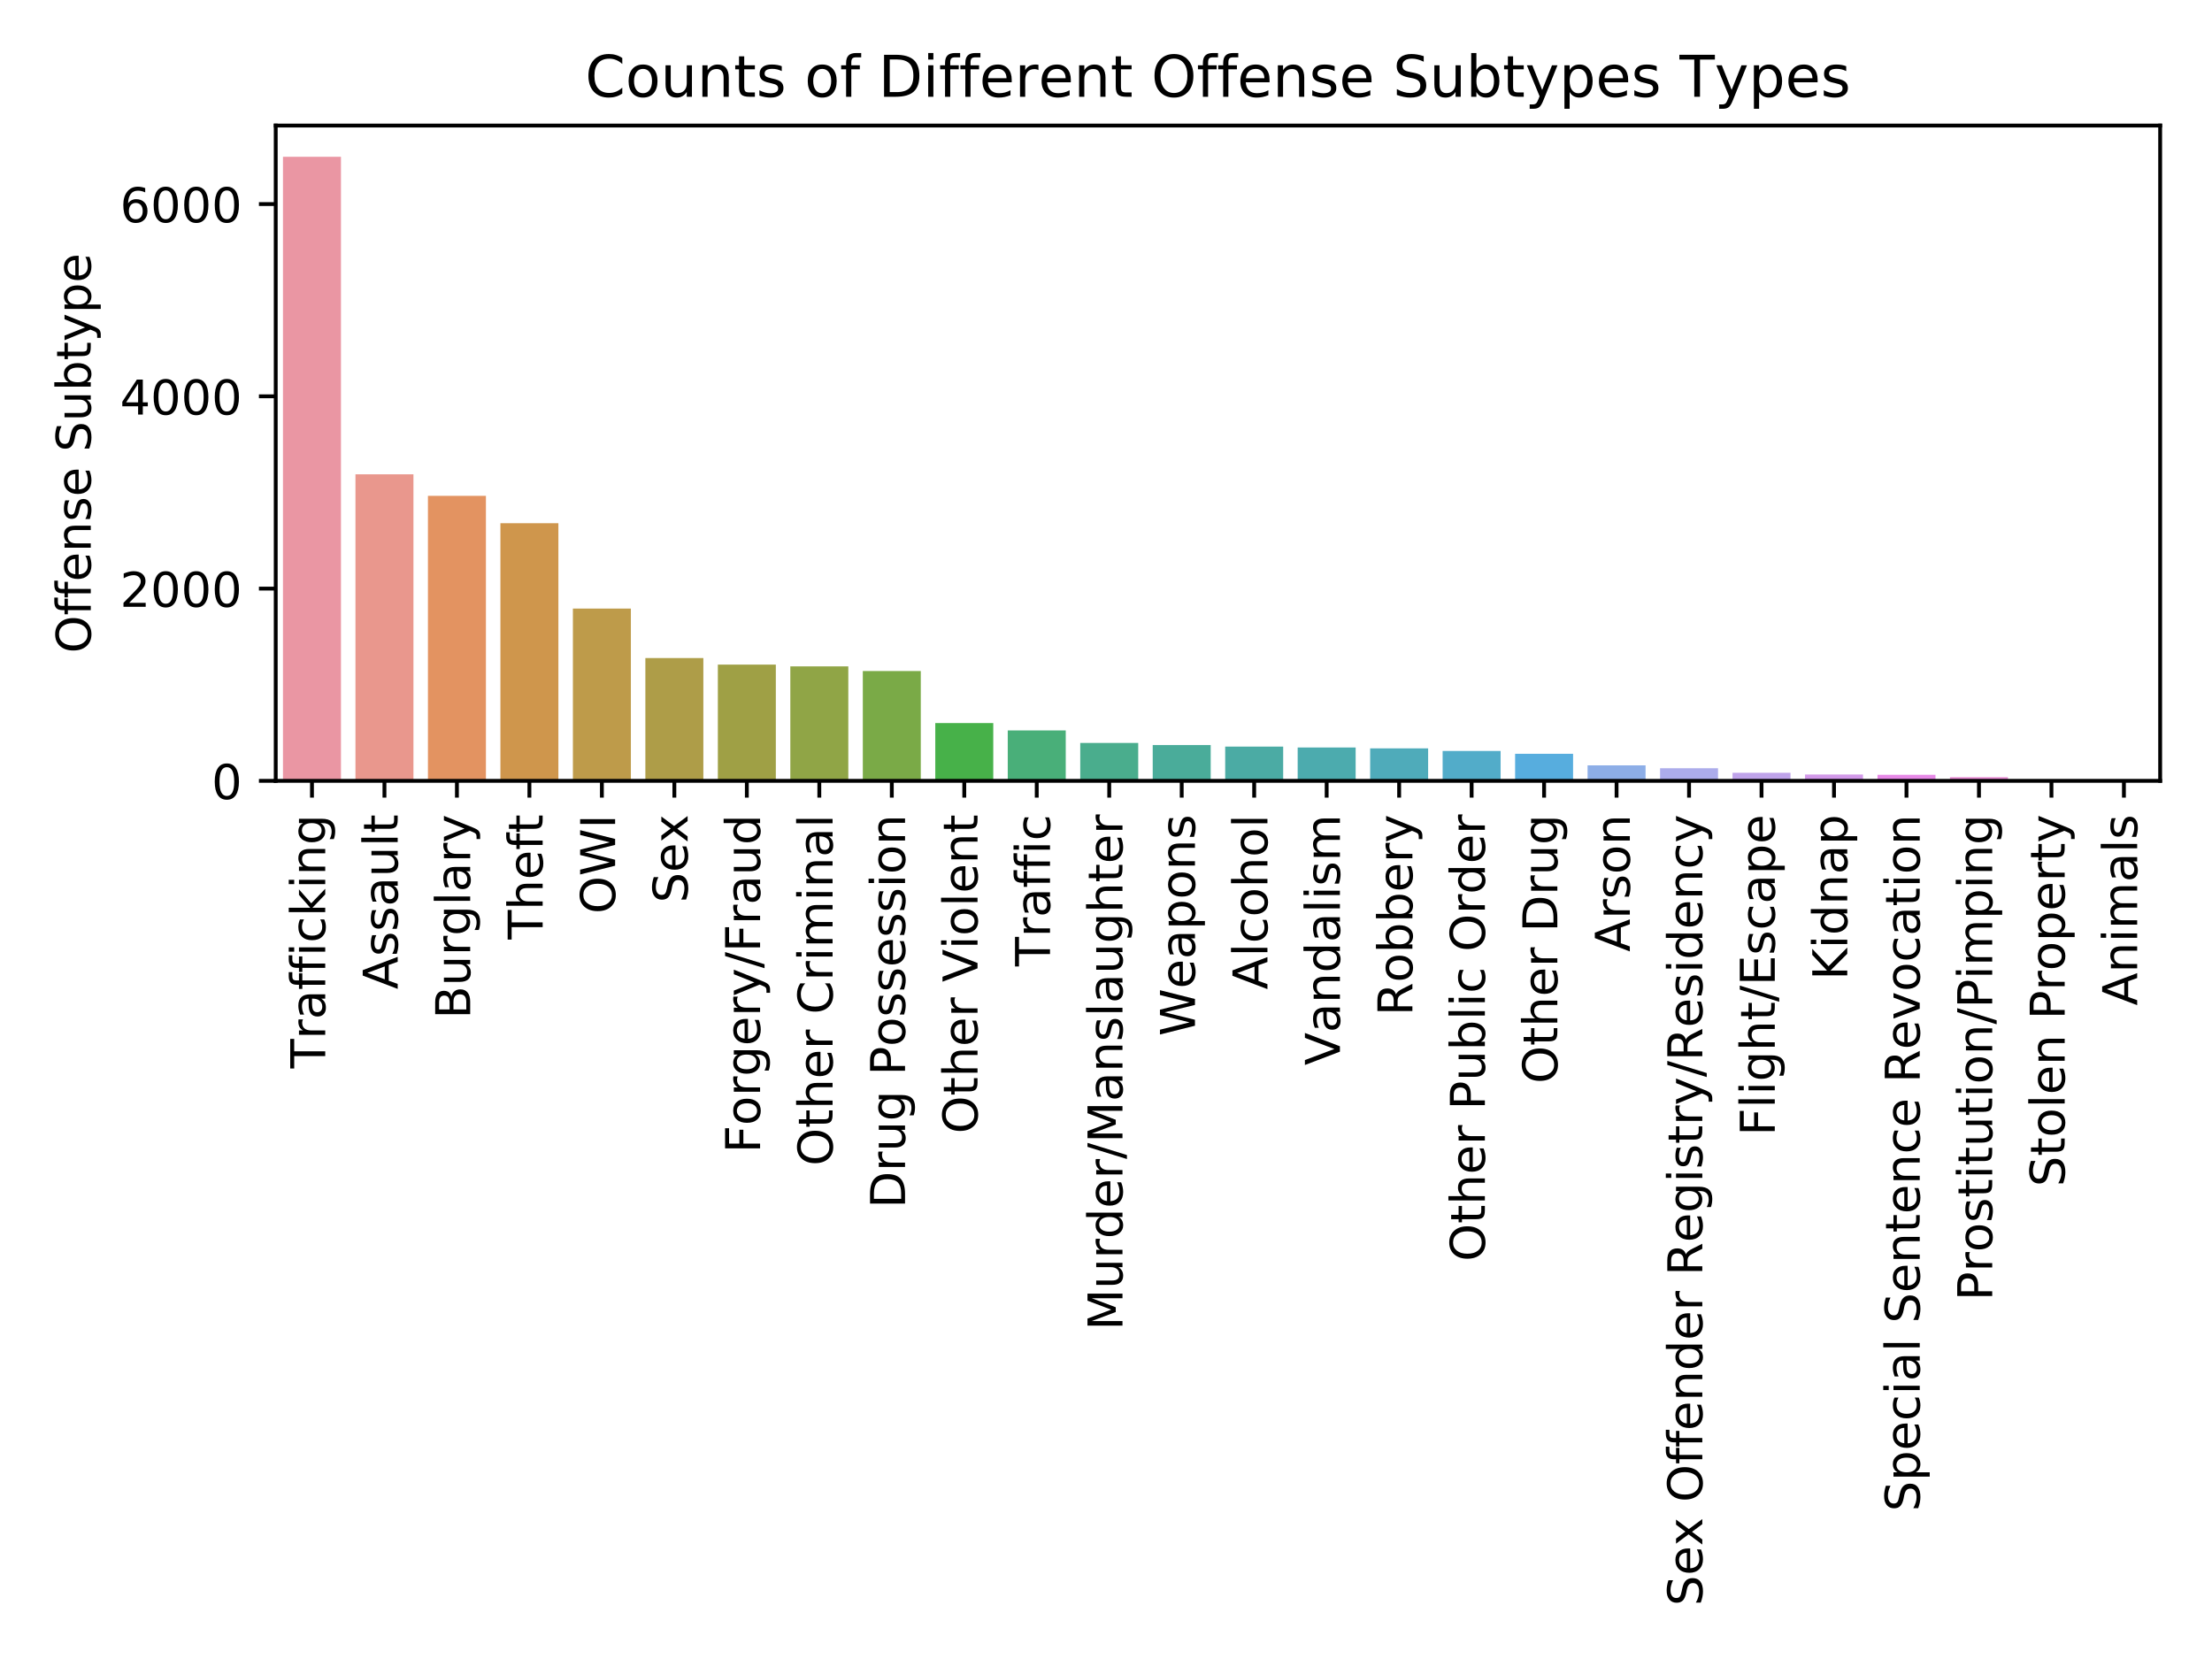 <?xml version="1.0" encoding="utf-8" standalone="no"?>
<!DOCTYPE svg PUBLIC "-//W3C//DTD SVG 1.1//EN"
  "http://www.w3.org/Graphics/SVG/1.1/DTD/svg11.dtd">
<!-- Created with matplotlib (https://matplotlib.org/) -->
<svg height="345.6pt" version="1.1" viewBox="0 0 460.8 345.6" width="460.8pt" xmlns="http://www.w3.org/2000/svg" xmlns:xlink="http://www.w3.org/1999/xlink">
 <defs>
  <style type="text/css">
*{stroke-linecap:butt;stroke-linejoin:round;}
  </style>
 </defs>
 <g id="figure_1">
  <g id="patch_1">
   <path d="M 0 345.6 
L 460.8 345.6 
L 460.8 0 
L 0 0 
z
" style="fill:#ffffff;"/>
  </g>
  <g id="axes_1">
   <g id="patch_2">
    <path d="M 57.44 162.661 
L 450 162.661 
L 450 26.16 
L 57.44 26.16 
z
" style="fill:#ffffff;"/>
   </g>
   <g id="patch_3">
    <path clip-path="url(#p599890e99b)" d="M 58.95 162.661 
L 71.029 162.661 
L 71.029 32.66 
L 58.95 32.66 
z
" style="fill:#ea96a3;"/>
   </g>
   <g id="patch_4">
    <path clip-path="url(#p599890e99b)" d="M 74.048 162.661 
L 86.127 162.661 
L 86.127 98.802 
L 74.048 98.802 
z
" style="fill:#e9978d;"/>
   </g>
   <g id="patch_5">
    <path clip-path="url(#p599890e99b)" d="M 89.147 162.661 
L 101.226 162.661 
L 101.226 103.288 
L 89.147 103.288 
z
" style="fill:#e39361;"/>
   </g>
   <g id="patch_6">
    <path clip-path="url(#p599890e99b)" d="M 104.245 162.661 
L 116.324 162.661 
L 116.324 108.995 
L 104.245 108.995 
z
" style="fill:#cf964c;"/>
   </g>
   <g id="patch_7">
    <path clip-path="url(#p599890e99b)" d="M 119.344 162.661 
L 131.422 162.661 
L 131.422 126.777 
L 119.344 126.777 
z
" style="fill:#be9b4a;"/>
   </g>
   <g id="patch_8">
    <path clip-path="url(#p599890e99b)" d="M 134.442 162.661 
L 146.521 162.661 
L 146.521 137.09 
L 134.442 137.09 
z
" style="fill:#ae9d48;"/>
   </g>
   <g id="patch_9">
    <path clip-path="url(#p599890e99b)" d="M 149.541 162.661 
L 161.619 162.661 
L 161.619 138.451 
L 149.541 138.451 
z
" style="fill:#9fa045;"/>
   </g>
   <g id="patch_10">
    <path clip-path="url(#p599890e99b)" d="M 164.639 162.661 
L 176.718 162.661 
L 176.718 138.812 
L 164.639 138.812 
z
" style="fill:#90a546;"/>
   </g>
   <g id="patch_11">
    <path clip-path="url(#p599890e99b)" d="M 179.738 162.661 
L 191.816 162.661 
L 191.816 139.793 
L 179.738 139.793 
z
" style="fill:#7aaa47;"/>
   </g>
   <g id="patch_12">
    <path clip-path="url(#p599890e99b)" d="M 194.836 162.661 
L 206.915 162.661 
L 206.915 150.626 
L 194.836 150.626 
z
" style="fill:#47b149;"/>
   </g>
   <g id="patch_13">
    <path clip-path="url(#p599890e99b)" d="M 209.934 162.661 
L 222.013 162.661 
L 222.013 152.168 
L 209.934 152.168 
z
" style="fill:#49af79;"/>
   </g>
   <g id="patch_14">
    <path clip-path="url(#p599890e99b)" d="M 225.033 162.661 
L 237.112 162.661 
L 237.112 154.771 
L 225.033 154.771 
z
" style="fill:#4aad8d;"/>
   </g>
   <g id="patch_15">
    <path clip-path="url(#p599890e99b)" d="M 240.131 162.661 
L 252.21 162.661 
L 252.21 155.212 
L 240.131 155.212 
z
" style="fill:#4aac9a;"/>
   </g>
   <g id="patch_16">
    <path clip-path="url(#p599890e99b)" d="M 255.23 162.661 
L 267.309 162.661 
L 267.309 155.532 
L 255.23 155.532 
z
" style="fill:#4baba4;"/>
   </g>
   <g id="patch_17">
    <path clip-path="url(#p599890e99b)" d="M 270.328 162.661 
L 282.407 162.661 
L 282.407 155.713 
L 270.328 155.713 
z
" style="fill:#4cabae;"/>
   </g>
   <g id="patch_18">
    <path clip-path="url(#p599890e99b)" d="M 285.427 162.661 
L 297.506 162.661 
L 297.506 155.893 
L 285.427 155.893 
z
" style="fill:#4fabba;"/>
   </g>
   <g id="patch_19">
    <path clip-path="url(#p599890e99b)" d="M 300.525 162.661 
L 312.604 162.661 
L 312.604 156.434 
L 300.525 156.434 
z
" style="fill:#52acc9;"/>
   </g>
   <g id="patch_20">
    <path clip-path="url(#p599890e99b)" d="M 315.624 162.661 
L 327.702 162.661 
L 327.702 157.034 
L 315.624 157.034 
z
" style="fill:#57adde;"/>
   </g>
   <g id="patch_21">
    <path clip-path="url(#p599890e99b)" d="M 330.722 162.661 
L 342.801 162.661 
L 342.801 159.437 
L 330.722 159.437 
z
" style="fill:#8daee7;"/>
   </g>
   <g id="patch_22">
    <path clip-path="url(#p599890e99b)" d="M 345.821 162.661 
L 357.899 162.661 
L 357.899 160.038 
L 345.821 160.038 
z
" style="fill:#acaceb;"/>
   </g>
   <g id="patch_23">
    <path clip-path="url(#p599890e99b)" d="M 360.919 162.661 
L 372.998 162.661 
L 372.998 160.979 
L 360.919 160.979 
z
" style="fill:#bfa3ea;"/>
   </g>
   <g id="patch_24">
    <path clip-path="url(#p599890e99b)" d="M 376.018 162.661 
L 388.096 162.661 
L 388.096 161.34 
L 376.018 161.34 
z
" style="fill:#d299e9;"/>
   </g>
   <g id="patch_25">
    <path clip-path="url(#p599890e99b)" d="M 391.116 162.661 
L 403.195 162.661 
L 403.195 161.4 
L 391.116 161.4 
z
" style="fill:#e689e6;"/>
   </g>
   <g id="patch_26">
    <path clip-path="url(#p599890e99b)" d="M 406.214 162.661 
L 418.293 162.661 
L 418.293 161.9 
L 406.214 161.9 
z
" style="fill:#e78dd3;"/>
   </g>
   <g id="patch_27">
    <path clip-path="url(#p599890e99b)" d="M 421.313 162.661 
L 433.392 162.661 
L 433.392 162.481 
L 421.313 162.481 
z
" style="fill:#e891c3;"/>
   </g>
   <g id="patch_28">
    <path clip-path="url(#p599890e99b)" d="M 436.411 162.661 
L 448.49 162.661 
L 448.49 162.521 
L 436.411 162.521 
z
" style="fill:#e993b4;"/>
   </g>
   <g id="matplotlib.axis_1">
    <g id="xtick_1">
     <g id="line2d_1">
      <defs>
       <path d="M 0 0 
L 0 3.5 
" id="mc53c039dff" style="stroke:#000000;stroke-width:0.8;"/>
      </defs>
      <g>
       <use style="stroke:#000000;stroke-width:0.8;" x="64.989" xlink:href="#mc53c039dff" y="162.661"/>
      </g>
     </g>
     <g id="text_1">
      <!-- Trafficking -->
      <defs>
       <path d="M -0.297 72.906 
L 61.375 72.906 
L 61.375 64.594 
L 35.5 64.594 
L 35.5 0 
L 25.594 0 
L 25.594 64.594 
L -0.297 64.594 
z
" id="DejaVuSans-84"/>
       <path d="M 41.109 46.297 
Q 39.594 47.172 37.812 47.578 
Q 36.031 48 33.891 48 
Q 26.266 48 22.188 43.047 
Q 18.109 38.094 18.109 28.812 
L 18.109 0 
L 9.078 0 
L 9.078 54.688 
L 18.109 54.688 
L 18.109 46.188 
Q 20.953 51.172 25.484 53.578 
Q 30.031 56 36.531 56 
Q 37.453 56 38.578 55.875 
Q 39.703 55.766 41.062 55.516 
z
" id="DejaVuSans-114"/>
       <path d="M 34.281 27.484 
Q 23.391 27.484 19.188 25 
Q 14.984 22.516 14.984 16.5 
Q 14.984 11.719 18.141 8.906 
Q 21.297 6.109 26.703 6.109 
Q 34.188 6.109 38.703 11.406 
Q 43.219 16.703 43.219 25.484 
L 43.219 27.484 
z
M 52.203 31.203 
L 52.203 0 
L 43.219 0 
L 43.219 8.297 
Q 40.141 3.328 35.547 0.953 
Q 30.953 -1.422 24.312 -1.422 
Q 15.922 -1.422 10.953 3.297 
Q 6 8.016 6 15.922 
Q 6 25.141 12.172 29.828 
Q 18.359 34.516 30.609 34.516 
L 43.219 34.516 
L 43.219 35.406 
Q 43.219 41.609 39.141 45 
Q 35.062 48.391 27.688 48.391 
Q 23 48.391 18.547 47.266 
Q 14.109 46.141 10.016 43.891 
L 10.016 52.203 
Q 14.938 54.109 19.578 55.047 
Q 24.219 56 28.609 56 
Q 40.484 56 46.344 49.844 
Q 52.203 43.703 52.203 31.203 
z
" id="DejaVuSans-97"/>
       <path d="M 37.109 75.984 
L 37.109 68.5 
L 28.516 68.5 
Q 23.688 68.5 21.797 66.547 
Q 19.922 64.594 19.922 59.516 
L 19.922 54.688 
L 34.719 54.688 
L 34.719 47.703 
L 19.922 47.703 
L 19.922 0 
L 10.891 0 
L 10.891 47.703 
L 2.297 47.703 
L 2.297 54.688 
L 10.891 54.688 
L 10.891 58.5 
Q 10.891 67.625 15.141 71.797 
Q 19.391 75.984 28.609 75.984 
z
" id="DejaVuSans-102"/>
       <path d="M 9.422 54.688 
L 18.406 54.688 
L 18.406 0 
L 9.422 0 
z
M 9.422 75.984 
L 18.406 75.984 
L 18.406 64.594 
L 9.422 64.594 
z
" id="DejaVuSans-105"/>
       <path d="M 48.781 52.594 
L 48.781 44.188 
Q 44.969 46.297 41.141 47.344 
Q 37.312 48.391 33.406 48.391 
Q 24.656 48.391 19.812 42.844 
Q 14.984 37.312 14.984 27.297 
Q 14.984 17.281 19.812 11.734 
Q 24.656 6.203 33.406 6.203 
Q 37.312 6.203 41.141 7.25 
Q 44.969 8.297 48.781 10.406 
L 48.781 2.094 
Q 45.016 0.344 40.984 -0.531 
Q 36.969 -1.422 32.422 -1.422 
Q 20.062 -1.422 12.781 6.344 
Q 5.516 14.109 5.516 27.297 
Q 5.516 40.672 12.859 48.328 
Q 20.219 56 33.016 56 
Q 37.156 56 41.109 55.141 
Q 45.062 54.297 48.781 52.594 
z
" id="DejaVuSans-99"/>
       <path d="M 9.078 75.984 
L 18.109 75.984 
L 18.109 31.109 
L 44.922 54.688 
L 56.391 54.688 
L 27.391 29.109 
L 57.625 0 
L 45.906 0 
L 18.109 26.703 
L 18.109 0 
L 9.078 0 
z
" id="DejaVuSans-107"/>
       <path d="M 54.891 33.016 
L 54.891 0 
L 45.906 0 
L 45.906 32.719 
Q 45.906 40.484 42.875 44.328 
Q 39.844 48.188 33.797 48.188 
Q 26.516 48.188 22.312 43.547 
Q 18.109 38.922 18.109 30.906 
L 18.109 0 
L 9.078 0 
L 9.078 54.688 
L 18.109 54.688 
L 18.109 46.188 
Q 21.344 51.125 25.703 53.562 
Q 30.078 56 35.797 56 
Q 45.219 56 50.047 50.172 
Q 54.891 44.344 54.891 33.016 
z
" id="DejaVuSans-110"/>
       <path d="M 45.406 27.984 
Q 45.406 37.75 41.375 43.109 
Q 37.359 48.484 30.078 48.484 
Q 22.859 48.484 18.828 43.109 
Q 14.797 37.75 14.797 27.984 
Q 14.797 18.266 18.828 12.891 
Q 22.859 7.516 30.078 7.516 
Q 37.359 7.516 41.375 12.891 
Q 45.406 18.266 45.406 27.984 
z
M 54.391 6.781 
Q 54.391 -7.172 48.188 -13.984 
Q 42 -20.797 29.203 -20.797 
Q 24.469 -20.797 20.266 -20.094 
Q 16.062 -19.391 12.109 -17.922 
L 12.109 -9.188 
Q 16.062 -11.328 19.922 -12.344 
Q 23.781 -13.375 27.781 -13.375 
Q 36.625 -13.375 41.016 -8.766 
Q 45.406 -4.156 45.406 5.172 
L 45.406 9.625 
Q 42.625 4.781 38.281 2.391 
Q 33.938 0 27.875 0 
Q 17.828 0 11.672 7.656 
Q 5.516 15.328 5.516 27.984 
Q 5.516 40.672 11.672 48.328 
Q 17.828 56 27.875 56 
Q 33.938 56 38.281 53.609 
Q 42.625 51.219 45.406 46.391 
L 45.406 54.688 
L 54.391 54.688 
z
" id="DejaVuSans-103"/>
      </defs>
      <g transform="translate(67.749 222.558)rotate(-90)scale(0.1 -0.1)">
       <use xlink:href="#DejaVuSans-84"/>
       <use x="60.865" xlink:href="#DejaVuSans-114"/>
       <use x="101.979" xlink:href="#DejaVuSans-97"/>
       <use x="163.258" xlink:href="#DejaVuSans-102"/>
       <use x="198.463" xlink:href="#DejaVuSans-102"/>
       <use x="233.668" xlink:href="#DejaVuSans-105"/>
       <use x="261.451" xlink:href="#DejaVuSans-99"/>
       <use x="316.432" xlink:href="#DejaVuSans-107"/>
       <use x="374.342" xlink:href="#DejaVuSans-105"/>
       <use x="402.125" xlink:href="#DejaVuSans-110"/>
       <use x="465.504" xlink:href="#DejaVuSans-103"/>
      </g>
     </g>
    </g>
    <g id="xtick_2">
     <g id="line2d_2">
      <g>
       <use style="stroke:#000000;stroke-width:0.8;" x="80.088" xlink:href="#mc53c039dff" y="162.661"/>
      </g>
     </g>
     <g id="text_2">
      <!-- Assault -->
      <defs>
       <path d="M 34.188 63.188 
L 20.797 26.906 
L 47.609 26.906 
z
M 28.609 72.906 
L 39.797 72.906 
L 67.578 0 
L 57.328 0 
L 50.688 18.703 
L 17.828 18.703 
L 11.188 0 
L 0.781 0 
z
" id="DejaVuSans-65"/>
       <path d="M 44.281 53.078 
L 44.281 44.578 
Q 40.484 46.531 36.375 47.5 
Q 32.281 48.484 27.875 48.484 
Q 21.188 48.484 17.844 46.438 
Q 14.5 44.391 14.5 40.281 
Q 14.5 37.156 16.891 35.375 
Q 19.281 33.594 26.516 31.984 
L 29.594 31.297 
Q 39.156 29.25 43.188 25.516 
Q 47.219 21.781 47.219 15.094 
Q 47.219 7.469 41.188 3.016 
Q 35.156 -1.422 24.609 -1.422 
Q 20.219 -1.422 15.453 -0.562 
Q 10.688 0.297 5.422 2 
L 5.422 11.281 
Q 10.406 8.688 15.234 7.391 
Q 20.062 6.109 24.812 6.109 
Q 31.156 6.109 34.562 8.281 
Q 37.984 10.453 37.984 14.406 
Q 37.984 18.062 35.516 20.016 
Q 33.062 21.969 24.703 23.781 
L 21.578 24.516 
Q 13.234 26.266 9.516 29.906 
Q 5.812 33.547 5.812 39.891 
Q 5.812 47.609 11.281 51.797 
Q 16.75 56 26.812 56 
Q 31.781 56 36.172 55.266 
Q 40.578 54.547 44.281 53.078 
z
" id="DejaVuSans-115"/>
       <path d="M 8.5 21.578 
L 8.5 54.688 
L 17.484 54.688 
L 17.484 21.922 
Q 17.484 14.156 20.5 10.266 
Q 23.531 6.391 29.594 6.391 
Q 36.859 6.391 41.078 11.031 
Q 45.312 15.672 45.312 23.688 
L 45.312 54.688 
L 54.297 54.688 
L 54.297 0 
L 45.312 0 
L 45.312 8.406 
Q 42.047 3.422 37.719 1 
Q 33.406 -1.422 27.688 -1.422 
Q 18.266 -1.422 13.375 4.438 
Q 8.5 10.297 8.5 21.578 
z
M 31.109 56 
z
" id="DejaVuSans-117"/>
       <path d="M 9.422 75.984 
L 18.406 75.984 
L 18.406 0 
L 9.422 0 
z
" id="DejaVuSans-108"/>
       <path d="M 18.312 70.219 
L 18.312 54.688 
L 36.812 54.688 
L 36.812 47.703 
L 18.312 47.703 
L 18.312 18.016 
Q 18.312 11.328 20.141 9.422 
Q 21.969 7.516 27.594 7.516 
L 36.812 7.516 
L 36.812 0 
L 27.594 0 
Q 17.188 0 13.234 3.875 
Q 9.281 7.766 9.281 18.016 
L 9.281 47.703 
L 2.688 47.703 
L 2.688 54.688 
L 9.281 54.688 
L 9.281 70.219 
z
" id="DejaVuSans-116"/>
      </defs>
      <g transform="translate(82.847 206.085)rotate(-90)scale(0.1 -0.1)">
       <use xlink:href="#DejaVuSans-65"/>
       <use x="68.408" xlink:href="#DejaVuSans-115"/>
       <use x="120.508" xlink:href="#DejaVuSans-115"/>
       <use x="172.607" xlink:href="#DejaVuSans-97"/>
       <use x="233.887" xlink:href="#DejaVuSans-117"/>
       <use x="297.266" xlink:href="#DejaVuSans-108"/>
       <use x="325.049" xlink:href="#DejaVuSans-116"/>
      </g>
     </g>
    </g>
    <g id="xtick_3">
     <g id="line2d_3">
      <g>
       <use style="stroke:#000000;stroke-width:0.8;" x="95.186" xlink:href="#mc53c039dff" y="162.661"/>
      </g>
     </g>
     <g id="text_3">
      <!-- Burglary -->
      <defs>
       <path d="M 19.672 34.812 
L 19.672 8.109 
L 35.5 8.109 
Q 43.453 8.109 47.281 11.406 
Q 51.125 14.703 51.125 21.484 
Q 51.125 28.328 47.281 31.562 
Q 43.453 34.812 35.5 34.812 
z
M 19.672 64.797 
L 19.672 42.828 
L 34.281 42.828 
Q 41.5 42.828 45.031 45.531 
Q 48.578 48.25 48.578 53.812 
Q 48.578 59.328 45.031 62.062 
Q 41.5 64.797 34.281 64.797 
z
M 9.812 72.906 
L 35.016 72.906 
Q 46.297 72.906 52.391 68.219 
Q 58.5 63.531 58.5 54.891 
Q 58.5 48.188 55.375 44.234 
Q 52.25 40.281 46.188 39.312 
Q 53.469 37.75 57.5 32.781 
Q 61.531 27.828 61.531 20.406 
Q 61.531 10.641 54.891 5.312 
Q 48.25 0 35.984 0 
L 9.812 0 
z
" id="DejaVuSans-66"/>
       <path d="M 32.172 -5.078 
Q 28.375 -14.844 24.75 -17.812 
Q 21.141 -20.797 15.094 -20.797 
L 7.906 -20.797 
L 7.906 -13.281 
L 13.188 -13.281 
Q 16.891 -13.281 18.938 -11.516 
Q 21 -9.766 23.484 -3.219 
L 25.094 0.875 
L 2.984 54.688 
L 12.5 54.688 
L 29.594 11.922 
L 46.688 54.688 
L 56.203 54.688 
z
" id="DejaVuSans-121"/>
      </defs>
      <g transform="translate(97.946 212.253)rotate(-90)scale(0.1 -0.1)">
       <use xlink:href="#DejaVuSans-66"/>
       <use x="68.604" xlink:href="#DejaVuSans-117"/>
       <use x="131.982" xlink:href="#DejaVuSans-114"/>
       <use x="173.08" xlink:href="#DejaVuSans-103"/>
       <use x="236.557" xlink:href="#DejaVuSans-108"/>
       <use x="264.34" xlink:href="#DejaVuSans-97"/>
       <use x="325.619" xlink:href="#DejaVuSans-114"/>
       <use x="366.732" xlink:href="#DejaVuSans-121"/>
      </g>
     </g>
    </g>
    <g id="xtick_4">
     <g id="line2d_4">
      <g>
       <use style="stroke:#000000;stroke-width:0.8;" x="110.285" xlink:href="#mc53c039dff" y="162.661"/>
      </g>
     </g>
     <g id="text_4">
      <!-- Theft -->
      <defs>
       <path d="M 54.891 33.016 
L 54.891 0 
L 45.906 0 
L 45.906 32.719 
Q 45.906 40.484 42.875 44.328 
Q 39.844 48.188 33.797 48.188 
Q 26.516 48.188 22.312 43.547 
Q 18.109 38.922 18.109 30.906 
L 18.109 0 
L 9.078 0 
L 9.078 75.984 
L 18.109 75.984 
L 18.109 46.188 
Q 21.344 51.125 25.703 53.562 
Q 30.078 56 35.797 56 
Q 45.219 56 50.047 50.172 
Q 54.891 44.344 54.891 33.016 
z
" id="DejaVuSans-104"/>
       <path d="M 56.203 29.594 
L 56.203 25.203 
L 14.891 25.203 
Q 15.484 15.922 20.484 11.062 
Q 25.484 6.203 34.422 6.203 
Q 39.594 6.203 44.453 7.469 
Q 49.312 8.734 54.109 11.281 
L 54.109 2.781 
Q 49.266 0.734 44.188 -0.344 
Q 39.109 -1.422 33.891 -1.422 
Q 20.797 -1.422 13.156 6.188 
Q 5.516 13.812 5.516 26.812 
Q 5.516 40.234 12.766 48.109 
Q 20.016 56 32.328 56 
Q 43.359 56 49.781 48.891 
Q 56.203 41.797 56.203 29.594 
z
M 47.219 32.234 
Q 47.125 39.594 43.094 43.984 
Q 39.062 48.391 32.422 48.391 
Q 24.906 48.391 20.391 44.141 
Q 15.875 39.891 15.188 32.172 
z
" id="DejaVuSans-101"/>
      </defs>
      <g transform="translate(113.044 195.699)rotate(-90)scale(0.1 -0.1)">
       <use xlink:href="#DejaVuSans-84"/>
       <use x="61.084" xlink:href="#DejaVuSans-104"/>
       <use x="124.463" xlink:href="#DejaVuSans-101"/>
       <use x="185.986" xlink:href="#DejaVuSans-102"/>
       <use x="221.176" xlink:href="#DejaVuSans-116"/>
      </g>
     </g>
    </g>
    <g id="xtick_5">
     <g id="line2d_5">
      <g>
       <use style="stroke:#000000;stroke-width:0.8;" x="125.383" xlink:href="#mc53c039dff" y="162.661"/>
      </g>
     </g>
     <g id="text_5">
      <!-- OWI -->
      <defs>
       <path d="M 39.406 66.219 
Q 28.656 66.219 22.328 58.203 
Q 16.016 50.203 16.016 36.375 
Q 16.016 22.609 22.328 14.594 
Q 28.656 6.594 39.406 6.594 
Q 50.141 6.594 56.422 14.594 
Q 62.703 22.609 62.703 36.375 
Q 62.703 50.203 56.422 58.203 
Q 50.141 66.219 39.406 66.219 
z
M 39.406 74.219 
Q 54.734 74.219 63.906 63.938 
Q 73.094 53.656 73.094 36.375 
Q 73.094 19.141 63.906 8.859 
Q 54.734 -1.422 39.406 -1.422 
Q 24.031 -1.422 14.812 8.828 
Q 5.609 19.094 5.609 36.375 
Q 5.609 53.656 14.812 63.938 
Q 24.031 74.219 39.406 74.219 
z
" id="DejaVuSans-79"/>
       <path d="M 3.328 72.906 
L 13.281 72.906 
L 28.609 11.281 
L 43.891 72.906 
L 54.984 72.906 
L 70.312 11.281 
L 85.594 72.906 
L 95.609 72.906 
L 77.297 0 
L 64.891 0 
L 49.516 63.281 
L 33.984 0 
L 21.578 0 
z
" id="DejaVuSans-87"/>
       <path d="M 9.812 72.906 
L 19.672 72.906 
L 19.672 0 
L 9.812 0 
z
" id="DejaVuSans-73"/>
      </defs>
      <g transform="translate(128.142 190.371)rotate(-90)scale(0.1 -0.1)">
       <use xlink:href="#DejaVuSans-79"/>
       <use x="78.711" xlink:href="#DejaVuSans-87"/>
       <use x="177.588" xlink:href="#DejaVuSans-73"/>
      </g>
     </g>
    </g>
    <g id="xtick_6">
     <g id="line2d_6">
      <g>
       <use style="stroke:#000000;stroke-width:0.8;" x="140.482" xlink:href="#mc53c039dff" y="162.661"/>
      </g>
     </g>
     <g id="text_6">
      <!-- Sex -->
      <defs>
       <path d="M 53.516 70.516 
L 53.516 60.891 
Q 47.906 63.578 42.922 64.891 
Q 37.938 66.219 33.297 66.219 
Q 25.25 66.219 20.875 63.094 
Q 16.5 59.969 16.5 54.203 
Q 16.5 49.359 19.406 46.891 
Q 22.312 44.438 30.422 42.922 
L 36.375 41.703 
Q 47.406 39.594 52.656 34.297 
Q 57.906 29 57.906 20.125 
Q 57.906 9.516 50.797 4.047 
Q 43.703 -1.422 29.984 -1.422 
Q 24.812 -1.422 18.969 -0.25 
Q 13.141 0.922 6.891 3.219 
L 6.891 13.375 
Q 12.891 10.016 18.656 8.297 
Q 24.422 6.594 29.984 6.594 
Q 38.422 6.594 43.016 9.906 
Q 47.609 13.234 47.609 19.391 
Q 47.609 24.75 44.312 27.781 
Q 41.016 30.812 33.5 32.328 
L 27.484 33.5 
Q 16.453 35.688 11.516 40.375 
Q 6.594 45.062 6.594 53.422 
Q 6.594 63.094 13.406 68.656 
Q 20.219 74.219 32.172 74.219 
Q 37.312 74.219 42.625 73.281 
Q 47.953 72.359 53.516 70.516 
z
" id="DejaVuSans-83"/>
       <path d="M 54.891 54.688 
L 35.109 28.078 
L 55.906 0 
L 45.312 0 
L 29.391 21.484 
L 13.484 0 
L 2.875 0 
L 24.125 28.609 
L 4.688 54.688 
L 15.281 54.688 
L 29.781 35.203 
L 44.281 54.688 
z
" id="DejaVuSans-120"/>
      </defs>
      <g transform="translate(143.241 188.08)rotate(-90)scale(0.1 -0.1)">
       <use xlink:href="#DejaVuSans-83"/>
       <use x="63.477" xlink:href="#DejaVuSans-101"/>
       <use x="124.984" xlink:href="#DejaVuSans-120"/>
      </g>
     </g>
    </g>
    <g id="xtick_7">
     <g id="line2d_7">
      <g>
       <use style="stroke:#000000;stroke-width:0.8;" x="155.58" xlink:href="#mc53c039dff" y="162.661"/>
      </g>
     </g>
     <g id="text_7">
      <!-- Forgery/Fraud -->
      <defs>
       <path d="M 9.812 72.906 
L 51.703 72.906 
L 51.703 64.594 
L 19.672 64.594 
L 19.672 43.109 
L 48.578 43.109 
L 48.578 34.812 
L 19.672 34.812 
L 19.672 0 
L 9.812 0 
z
" id="DejaVuSans-70"/>
       <path d="M 30.609 48.391 
Q 23.391 48.391 19.188 42.75 
Q 14.984 37.109 14.984 27.297 
Q 14.984 17.484 19.156 11.844 
Q 23.344 6.203 30.609 6.203 
Q 37.797 6.203 41.984 11.859 
Q 46.188 17.531 46.188 27.297 
Q 46.188 37.016 41.984 42.703 
Q 37.797 48.391 30.609 48.391 
z
M 30.609 56 
Q 42.328 56 49.016 48.375 
Q 55.719 40.766 55.719 27.297 
Q 55.719 13.875 49.016 6.219 
Q 42.328 -1.422 30.609 -1.422 
Q 18.844 -1.422 12.172 6.219 
Q 5.516 13.875 5.516 27.297 
Q 5.516 40.766 12.172 48.375 
Q 18.844 56 30.609 56 
z
" id="DejaVuSans-111"/>
       <path d="M 25.391 72.906 
L 33.688 72.906 
L 8.297 -9.281 
L 0 -9.281 
z
" id="DejaVuSans-47"/>
       <path d="M 45.406 46.391 
L 45.406 75.984 
L 54.391 75.984 
L 54.391 0 
L 45.406 0 
L 45.406 8.203 
Q 42.578 3.328 38.25 0.953 
Q 33.938 -1.422 27.875 -1.422 
Q 17.969 -1.422 11.734 6.484 
Q 5.516 14.406 5.516 27.297 
Q 5.516 40.188 11.734 48.094 
Q 17.969 56 27.875 56 
Q 33.938 56 38.25 53.625 
Q 42.578 51.266 45.406 46.391 
z
M 14.797 27.297 
Q 14.797 17.391 18.875 11.75 
Q 22.953 6.109 30.078 6.109 
Q 37.203 6.109 41.297 11.75 
Q 45.406 17.391 45.406 27.297 
Q 45.406 37.203 41.297 42.844 
Q 37.203 48.484 30.078 48.484 
Q 22.953 48.484 18.875 42.844 
Q 14.797 37.203 14.797 27.297 
z
" id="DejaVuSans-100"/>
      </defs>
      <g transform="translate(158.339 240.202)rotate(-90)scale(0.1 -0.1)">
       <use xlink:href="#DejaVuSans-70"/>
       <use x="57.473" xlink:href="#DejaVuSans-111"/>
       <use x="118.654" xlink:href="#DejaVuSans-114"/>
       <use x="159.752" xlink:href="#DejaVuSans-103"/>
       <use x="223.229" xlink:href="#DejaVuSans-101"/>
       <use x="284.752" xlink:href="#DejaVuSans-114"/>
       <use x="325.865" xlink:href="#DejaVuSans-121"/>
       <use x="385.045" xlink:href="#DejaVuSans-47"/>
       <use x="418.736" xlink:href="#DejaVuSans-70"/>
       <use x="476.146" xlink:href="#DejaVuSans-114"/>
       <use x="517.26" xlink:href="#DejaVuSans-97"/>
       <use x="578.539" xlink:href="#DejaVuSans-117"/>
       <use x="641.918" xlink:href="#DejaVuSans-100"/>
      </g>
     </g>
    </g>
    <g id="xtick_8">
     <g id="line2d_8">
      <g>
       <use style="stroke:#000000;stroke-width:0.8;" x="170.678" xlink:href="#mc53c039dff" y="162.661"/>
      </g>
     </g>
     <g id="text_8">
      <!-- Other Criminal -->
      <defs>
       <path id="DejaVuSans-32"/>
       <path d="M 64.406 67.281 
L 64.406 56.891 
Q 59.422 61.531 53.781 63.812 
Q 48.141 66.109 41.797 66.109 
Q 29.297 66.109 22.656 58.469 
Q 16.016 50.828 16.016 36.375 
Q 16.016 21.969 22.656 14.328 
Q 29.297 6.688 41.797 6.688 
Q 48.141 6.688 53.781 8.984 
Q 59.422 11.281 64.406 15.922 
L 64.406 5.609 
Q 59.234 2.094 53.438 0.328 
Q 47.656 -1.422 41.219 -1.422 
Q 24.656 -1.422 15.125 8.703 
Q 5.609 18.844 5.609 36.375 
Q 5.609 53.953 15.125 64.078 
Q 24.656 74.219 41.219 74.219 
Q 47.75 74.219 53.531 72.484 
Q 59.328 70.75 64.406 67.281 
z
" id="DejaVuSans-67"/>
       <path d="M 52 44.188 
Q 55.375 50.25 60.062 53.125 
Q 64.75 56 71.094 56 
Q 79.641 56 84.281 50.016 
Q 88.922 44.047 88.922 33.016 
L 88.922 0 
L 79.891 0 
L 79.891 32.719 
Q 79.891 40.578 77.094 44.375 
Q 74.312 48.188 68.609 48.188 
Q 61.625 48.188 57.562 43.547 
Q 53.516 38.922 53.516 30.906 
L 53.516 0 
L 44.484 0 
L 44.484 32.719 
Q 44.484 40.625 41.703 44.406 
Q 38.922 48.188 33.109 48.188 
Q 26.219 48.188 22.156 43.531 
Q 18.109 38.875 18.109 30.906 
L 18.109 0 
L 9.078 0 
L 9.078 54.688 
L 18.109 54.688 
L 18.109 46.188 
Q 21.188 51.219 25.484 53.609 
Q 29.781 56 35.688 56 
Q 41.656 56 45.828 52.969 
Q 50 49.953 52 44.188 
z
" id="DejaVuSans-109"/>
      </defs>
      <g transform="translate(173.438 242.868)rotate(-90)scale(0.1 -0.1)">
       <use xlink:href="#DejaVuSans-79"/>
       <use x="78.711" xlink:href="#DejaVuSans-116"/>
       <use x="117.92" xlink:href="#DejaVuSans-104"/>
       <use x="181.299" xlink:href="#DejaVuSans-101"/>
       <use x="242.822" xlink:href="#DejaVuSans-114"/>
       <use x="283.936" xlink:href="#DejaVuSans-32"/>
       <use x="315.723" xlink:href="#DejaVuSans-67"/>
       <use x="385.547" xlink:href="#DejaVuSans-114"/>
       <use x="426.66" xlink:href="#DejaVuSans-105"/>
       <use x="454.443" xlink:href="#DejaVuSans-109"/>
       <use x="551.855" xlink:href="#DejaVuSans-105"/>
       <use x="579.639" xlink:href="#DejaVuSans-110"/>
       <use x="643.018" xlink:href="#DejaVuSans-97"/>
       <use x="704.297" xlink:href="#DejaVuSans-108"/>
      </g>
     </g>
    </g>
    <g id="xtick_9">
     <g id="line2d_9">
      <g>
       <use style="stroke:#000000;stroke-width:0.8;" x="185.777" xlink:href="#mc53c039dff" y="162.661"/>
      </g>
     </g>
     <g id="text_9">
      <!-- Drug Possession -->
      <defs>
       <path d="M 19.672 64.797 
L 19.672 8.109 
L 31.594 8.109 
Q 46.688 8.109 53.688 14.938 
Q 60.688 21.781 60.688 36.531 
Q 60.688 51.172 53.688 57.984 
Q 46.688 64.797 31.594 64.797 
z
M 9.812 72.906 
L 30.078 72.906 
Q 51.266 72.906 61.172 64.094 
Q 71.094 55.281 71.094 36.531 
Q 71.094 17.672 61.125 8.828 
Q 51.172 0 30.078 0 
L 9.812 0 
z
" id="DejaVuSans-68"/>
       <path d="M 19.672 64.797 
L 19.672 37.406 
L 32.078 37.406 
Q 38.969 37.406 42.719 40.969 
Q 46.484 44.531 46.484 51.125 
Q 46.484 57.672 42.719 61.234 
Q 38.969 64.797 32.078 64.797 
z
M 9.812 72.906 
L 32.078 72.906 
Q 44.344 72.906 50.609 67.359 
Q 56.891 61.812 56.891 51.125 
Q 56.891 40.328 50.609 34.812 
Q 44.344 29.297 32.078 29.297 
L 19.672 29.297 
L 19.672 0 
L 9.812 0 
z
" id="DejaVuSans-80"/>
      </defs>
      <g transform="translate(188.536 251.705)rotate(-90)scale(0.1 -0.1)">
       <use xlink:href="#DejaVuSans-68"/>
       <use x="77.002" xlink:href="#DejaVuSans-114"/>
       <use x="118.115" xlink:href="#DejaVuSans-117"/>
       <use x="181.494" xlink:href="#DejaVuSans-103"/>
       <use x="244.971" xlink:href="#DejaVuSans-32"/>
       <use x="276.758" xlink:href="#DejaVuSans-80"/>
       <use x="337.014" xlink:href="#DejaVuSans-111"/>
       <use x="398.195" xlink:href="#DejaVuSans-115"/>
       <use x="450.295" xlink:href="#DejaVuSans-115"/>
       <use x="502.395" xlink:href="#DejaVuSans-101"/>
       <use x="563.918" xlink:href="#DejaVuSans-115"/>
       <use x="616.018" xlink:href="#DejaVuSans-115"/>
       <use x="668.117" xlink:href="#DejaVuSans-105"/>
       <use x="695.9" xlink:href="#DejaVuSans-111"/>
       <use x="757.082" xlink:href="#DejaVuSans-110"/>
      </g>
     </g>
    </g>
    <g id="xtick_10">
     <g id="line2d_10">
      <g>
       <use style="stroke:#000000;stroke-width:0.8;" x="200.875" xlink:href="#mc53c039dff" y="162.661"/>
      </g>
     </g>
     <g id="text_10">
      <!-- Other Violent -->
      <defs>
       <path d="M 28.609 0 
L 0.781 72.906 
L 11.078 72.906 
L 34.188 11.531 
L 57.328 72.906 
L 67.578 72.906 
L 39.797 0 
z
" id="DejaVuSans-86"/>
      </defs>
      <g transform="translate(203.635 236.157)rotate(-90)scale(0.1 -0.1)">
       <use xlink:href="#DejaVuSans-79"/>
       <use x="78.711" xlink:href="#DejaVuSans-116"/>
       <use x="117.92" xlink:href="#DejaVuSans-104"/>
       <use x="181.299" xlink:href="#DejaVuSans-101"/>
       <use x="242.822" xlink:href="#DejaVuSans-114"/>
       <use x="283.936" xlink:href="#DejaVuSans-32"/>
       <use x="315.723" xlink:href="#DejaVuSans-86"/>
       <use x="384.1" xlink:href="#DejaVuSans-105"/>
       <use x="411.883" xlink:href="#DejaVuSans-111"/>
       <use x="473.064" xlink:href="#DejaVuSans-108"/>
       <use x="500.848" xlink:href="#DejaVuSans-101"/>
       <use x="562.371" xlink:href="#DejaVuSans-110"/>
       <use x="625.75" xlink:href="#DejaVuSans-116"/>
      </g>
     </g>
    </g>
    <g id="xtick_11">
     <g id="line2d_11">
      <g>
       <use style="stroke:#000000;stroke-width:0.8;" x="215.974" xlink:href="#mc53c039dff" y="162.661"/>
      </g>
     </g>
     <g id="text_11">
      <!-- Traffic -->
      <g transform="translate(218.733 201.303)rotate(-90)scale(0.1 -0.1)">
       <use xlink:href="#DejaVuSans-84"/>
       <use x="60.865" xlink:href="#DejaVuSans-114"/>
       <use x="101.979" xlink:href="#DejaVuSans-97"/>
       <use x="163.258" xlink:href="#DejaVuSans-102"/>
       <use x="198.463" xlink:href="#DejaVuSans-102"/>
       <use x="233.668" xlink:href="#DejaVuSans-105"/>
       <use x="261.451" xlink:href="#DejaVuSans-99"/>
      </g>
     </g>
    </g>
    <g id="xtick_12">
     <g id="line2d_12">
      <g>
       <use style="stroke:#000000;stroke-width:0.8;" x="231.072" xlink:href="#mc53c039dff" y="162.661"/>
      </g>
     </g>
     <g id="text_12">
      <!-- Murder/Manslaughter -->
      <defs>
       <path d="M 9.812 72.906 
L 24.516 72.906 
L 43.109 23.297 
L 61.812 72.906 
L 76.516 72.906 
L 76.516 0 
L 66.891 0 
L 66.891 64.016 
L 48.094 14.016 
L 38.188 14.016 
L 19.391 64.016 
L 19.391 0 
L 9.812 0 
z
" id="DejaVuSans-77"/>
      </defs>
      <g transform="translate(233.832 277.135)rotate(-90)scale(0.1 -0.1)">
       <use xlink:href="#DejaVuSans-77"/>
       <use x="86.279" xlink:href="#DejaVuSans-117"/>
       <use x="149.658" xlink:href="#DejaVuSans-114"/>
       <use x="190.756" xlink:href="#DejaVuSans-100"/>
       <use x="254.232" xlink:href="#DejaVuSans-101"/>
       <use x="315.756" xlink:href="#DejaVuSans-114"/>
       <use x="356.869" xlink:href="#DejaVuSans-47"/>
       <use x="390.561" xlink:href="#DejaVuSans-77"/>
       <use x="476.84" xlink:href="#DejaVuSans-97"/>
       <use x="538.119" xlink:href="#DejaVuSans-110"/>
       <use x="601.498" xlink:href="#DejaVuSans-115"/>
       <use x="653.598" xlink:href="#DejaVuSans-108"/>
       <use x="681.381" xlink:href="#DejaVuSans-97"/>
       <use x="742.66" xlink:href="#DejaVuSans-117"/>
       <use x="806.039" xlink:href="#DejaVuSans-103"/>
       <use x="869.516" xlink:href="#DejaVuSans-104"/>
       <use x="932.895" xlink:href="#DejaVuSans-116"/>
       <use x="972.104" xlink:href="#DejaVuSans-101"/>
       <use x="1033.627" xlink:href="#DejaVuSans-114"/>
      </g>
     </g>
    </g>
    <g id="xtick_13">
     <g id="line2d_13">
      <g>
       <use style="stroke:#000000;stroke-width:0.8;" x="246.171" xlink:href="#mc53c039dff" y="162.661"/>
      </g>
     </g>
     <g id="text_13">
      <!-- Weapons -->
      <defs>
       <path d="M 18.109 8.203 
L 18.109 -20.797 
L 9.078 -20.797 
L 9.078 54.688 
L 18.109 54.688 
L 18.109 46.391 
Q 20.953 51.266 25.266 53.625 
Q 29.594 56 35.594 56 
Q 45.562 56 51.781 48.094 
Q 58.016 40.188 58.016 27.297 
Q 58.016 14.406 51.781 6.484 
Q 45.562 -1.422 35.594 -1.422 
Q 29.594 -1.422 25.266 0.953 
Q 20.953 3.328 18.109 8.203 
z
M 48.688 27.297 
Q 48.688 37.203 44.609 42.844 
Q 40.531 48.484 33.406 48.484 
Q 26.266 48.484 22.188 42.844 
Q 18.109 37.203 18.109 27.297 
Q 18.109 17.391 22.188 11.75 
Q 26.266 6.109 33.406 6.109 
Q 40.531 6.109 44.609 11.75 
Q 48.688 17.391 48.688 27.297 
z
" id="DejaVuSans-112"/>
      </defs>
      <g transform="translate(248.93 215.836)rotate(-90)scale(0.1 -0.1)">
       <use xlink:href="#DejaVuSans-87"/>
       <use x="98.799" xlink:href="#DejaVuSans-101"/>
       <use x="160.322" xlink:href="#DejaVuSans-97"/>
       <use x="221.602" xlink:href="#DejaVuSans-112"/>
       <use x="285.078" xlink:href="#DejaVuSans-111"/>
       <use x="346.26" xlink:href="#DejaVuSans-110"/>
       <use x="409.639" xlink:href="#DejaVuSans-115"/>
      </g>
     </g>
    </g>
    <g id="xtick_14">
     <g id="line2d_14">
      <g>
       <use style="stroke:#000000;stroke-width:0.8;" x="261.269" xlink:href="#mc53c039dff" y="162.661"/>
      </g>
     </g>
     <g id="text_14">
      <!-- Alcohol -->
      <g transform="translate(264.029 206.132)rotate(-90)scale(0.1 -0.1)">
       <use xlink:href="#DejaVuSans-65"/>
       <use x="68.408" xlink:href="#DejaVuSans-108"/>
       <use x="96.191" xlink:href="#DejaVuSans-99"/>
       <use x="151.172" xlink:href="#DejaVuSans-111"/>
       <use x="212.354" xlink:href="#DejaVuSans-104"/>
       <use x="275.732" xlink:href="#DejaVuSans-111"/>
       <use x="336.914" xlink:href="#DejaVuSans-108"/>
      </g>
     </g>
    </g>
    <g id="xtick_15">
     <g id="line2d_15">
      <g>
       <use style="stroke:#000000;stroke-width:0.8;" x="276.368" xlink:href="#mc53c039dff" y="162.661"/>
      </g>
     </g>
     <g id="text_15">
      <!-- Vandalism -->
      <g transform="translate(279.127 221.939)rotate(-90)scale(0.1 -0.1)">
       <use xlink:href="#DejaVuSans-86"/>
       <use x="68.299" xlink:href="#DejaVuSans-97"/>
       <use x="129.578" xlink:href="#DejaVuSans-110"/>
       <use x="192.957" xlink:href="#DejaVuSans-100"/>
       <use x="256.434" xlink:href="#DejaVuSans-97"/>
       <use x="317.713" xlink:href="#DejaVuSans-108"/>
       <use x="345.496" xlink:href="#DejaVuSans-105"/>
       <use x="373.279" xlink:href="#DejaVuSans-115"/>
       <use x="425.379" xlink:href="#DejaVuSans-109"/>
      </g>
     </g>
    </g>
    <g id="xtick_16">
     <g id="line2d_16">
      <g>
       <use style="stroke:#000000;stroke-width:0.8;" x="291.466" xlink:href="#mc53c039dff" y="162.661"/>
      </g>
     </g>
     <g id="text_16">
      <!-- Robbery -->
      <defs>
       <path d="M 44.391 34.188 
Q 47.562 33.109 50.562 29.594 
Q 53.562 26.078 56.594 19.922 
L 66.609 0 
L 56 0 
L 46.688 18.703 
Q 43.062 26.031 39.672 28.422 
Q 36.281 30.812 30.422 30.812 
L 19.672 30.812 
L 19.672 0 
L 9.812 0 
L 9.812 72.906 
L 32.078 72.906 
Q 44.578 72.906 50.734 67.672 
Q 56.891 62.453 56.891 51.906 
Q 56.891 45.016 53.688 40.469 
Q 50.484 35.938 44.391 34.188 
z
M 19.672 64.797 
L 19.672 38.922 
L 32.078 38.922 
Q 39.203 38.922 42.844 42.219 
Q 46.484 45.516 46.484 51.906 
Q 46.484 58.297 42.844 61.547 
Q 39.203 64.797 32.078 64.797 
z
" id="DejaVuSans-82"/>
       <path d="M 48.688 27.297 
Q 48.688 37.203 44.609 42.844 
Q 40.531 48.484 33.406 48.484 
Q 26.266 48.484 22.188 42.844 
Q 18.109 37.203 18.109 27.297 
Q 18.109 17.391 22.188 11.75 
Q 26.266 6.109 33.406 6.109 
Q 40.531 6.109 44.609 11.75 
Q 48.688 17.391 48.688 27.297 
z
M 18.109 46.391 
Q 20.953 51.266 25.266 53.625 
Q 29.594 56 35.594 56 
Q 45.562 56 51.781 48.094 
Q 58.016 40.188 58.016 27.297 
Q 58.016 14.406 51.781 6.484 
Q 45.562 -1.422 35.594 -1.422 
Q 29.594 -1.422 25.266 0.953 
Q 20.953 3.328 18.109 8.203 
L 18.109 0 
L 9.078 0 
L 9.078 75.984 
L 18.109 75.984 
z
" id="DejaVuSans-98"/>
      </defs>
      <g transform="translate(294.226 211.602)rotate(-90)scale(0.1 -0.1)">
       <use xlink:href="#DejaVuSans-82"/>
       <use x="69.42" xlink:href="#DejaVuSans-111"/>
       <use x="130.602" xlink:href="#DejaVuSans-98"/>
       <use x="194.078" xlink:href="#DejaVuSans-98"/>
       <use x="257.555" xlink:href="#DejaVuSans-101"/>
       <use x="319.078" xlink:href="#DejaVuSans-114"/>
       <use x="360.191" xlink:href="#DejaVuSans-121"/>
      </g>
     </g>
    </g>
    <g id="xtick_17">
     <g id="line2d_17">
      <g>
       <use style="stroke:#000000;stroke-width:0.8;" x="306.565" xlink:href="#mc53c039dff" y="162.661"/>
      </g>
     </g>
     <g id="text_17">
      <!-- Other Public Order -->
      <g transform="translate(309.324 262.774)rotate(-90)scale(0.1 -0.1)">
       <use xlink:href="#DejaVuSans-79"/>
       <use x="78.711" xlink:href="#DejaVuSans-116"/>
       <use x="117.92" xlink:href="#DejaVuSans-104"/>
       <use x="181.299" xlink:href="#DejaVuSans-101"/>
       <use x="242.822" xlink:href="#DejaVuSans-114"/>
       <use x="283.936" xlink:href="#DejaVuSans-32"/>
       <use x="315.723" xlink:href="#DejaVuSans-80"/>
       <use x="376.01" xlink:href="#DejaVuSans-117"/>
       <use x="439.389" xlink:href="#DejaVuSans-98"/>
       <use x="502.865" xlink:href="#DejaVuSans-108"/>
       <use x="530.648" xlink:href="#DejaVuSans-105"/>
       <use x="558.432" xlink:href="#DejaVuSans-99"/>
       <use x="613.412" xlink:href="#DejaVuSans-32"/>
       <use x="645.199" xlink:href="#DejaVuSans-79"/>
       <use x="723.91" xlink:href="#DejaVuSans-114"/>
       <use x="765.008" xlink:href="#DejaVuSans-100"/>
       <use x="828.484" xlink:href="#DejaVuSans-101"/>
       <use x="890.008" xlink:href="#DejaVuSans-114"/>
      </g>
     </g>
    </g>
    <g id="xtick_18">
     <g id="line2d_18">
      <g>
       <use style="stroke:#000000;stroke-width:0.8;" x="321.663" xlink:href="#mc53c039dff" y="162.661"/>
      </g>
     </g>
     <g id="text_18">
      <!-- Other Drug -->
      <g transform="translate(324.422 225.73)rotate(-90)scale(0.1 -0.1)">
       <use xlink:href="#DejaVuSans-79"/>
       <use x="78.711" xlink:href="#DejaVuSans-116"/>
       <use x="117.92" xlink:href="#DejaVuSans-104"/>
       <use x="181.299" xlink:href="#DejaVuSans-101"/>
       <use x="242.822" xlink:href="#DejaVuSans-114"/>
       <use x="283.936" xlink:href="#DejaVuSans-32"/>
       <use x="315.723" xlink:href="#DejaVuSans-68"/>
       <use x="392.725" xlink:href="#DejaVuSans-114"/>
       <use x="433.838" xlink:href="#DejaVuSans-117"/>
       <use x="497.217" xlink:href="#DejaVuSans-103"/>
      </g>
     </g>
    </g>
    <g id="xtick_19">
     <g id="line2d_19">
      <g>
       <use style="stroke:#000000;stroke-width:0.8;" x="336.762" xlink:href="#mc53c039dff" y="162.661"/>
      </g>
     </g>
     <g id="text_19">
      <!-- Arson -->
      <g transform="translate(339.521 198.278)rotate(-90)scale(0.1 -0.1)">
       <use xlink:href="#DejaVuSans-65"/>
       <use x="68.408" xlink:href="#DejaVuSans-114"/>
       <use x="109.521" xlink:href="#DejaVuSans-115"/>
       <use x="161.621" xlink:href="#DejaVuSans-111"/>
       <use x="222.803" xlink:href="#DejaVuSans-110"/>
      </g>
     </g>
    </g>
    <g id="xtick_20">
     <g id="line2d_20">
      <g>
       <use style="stroke:#000000;stroke-width:0.8;" x="351.86" xlink:href="#mc53c039dff" y="162.661"/>
      </g>
     </g>
     <g id="text_20">
      <!-- Sex Offender Registry/Residency -->
      <g transform="translate(354.619 334.541)rotate(-90)scale(0.1 -0.1)">
       <use xlink:href="#DejaVuSans-83"/>
       <use x="63.477" xlink:href="#DejaVuSans-101"/>
       <use x="124.984" xlink:href="#DejaVuSans-120"/>
       <use x="184.164" xlink:href="#DejaVuSans-32"/>
       <use x="215.951" xlink:href="#DejaVuSans-79"/>
       <use x="294.662" xlink:href="#DejaVuSans-102"/>
       <use x="329.867" xlink:href="#DejaVuSans-102"/>
       <use x="365.072" xlink:href="#DejaVuSans-101"/>
       <use x="426.596" xlink:href="#DejaVuSans-110"/>
       <use x="489.975" xlink:href="#DejaVuSans-100"/>
       <use x="553.451" xlink:href="#DejaVuSans-101"/>
       <use x="614.975" xlink:href="#DejaVuSans-114"/>
       <use x="656.088" xlink:href="#DejaVuSans-32"/>
       <use x="687.875" xlink:href="#DejaVuSans-82"/>
       <use x="757.295" xlink:href="#DejaVuSans-101"/>
       <use x="818.818" xlink:href="#DejaVuSans-103"/>
       <use x="882.295" xlink:href="#DejaVuSans-105"/>
       <use x="910.078" xlink:href="#DejaVuSans-115"/>
       <use x="962.178" xlink:href="#DejaVuSans-116"/>
       <use x="1001.387" xlink:href="#DejaVuSans-114"/>
       <use x="1042.5" xlink:href="#DejaVuSans-121"/>
       <use x="1101.68" xlink:href="#DejaVuSans-47"/>
       <use x="1135.371" xlink:href="#DejaVuSans-82"/>
       <use x="1204.791" xlink:href="#DejaVuSans-101"/>
       <use x="1266.314" xlink:href="#DejaVuSans-115"/>
       <use x="1318.414" xlink:href="#DejaVuSans-105"/>
       <use x="1346.197" xlink:href="#DejaVuSans-100"/>
       <use x="1409.674" xlink:href="#DejaVuSans-101"/>
       <use x="1471.197" xlink:href="#DejaVuSans-110"/>
       <use x="1534.576" xlink:href="#DejaVuSans-99"/>
       <use x="1589.557" xlink:href="#DejaVuSans-121"/>
      </g>
     </g>
    </g>
    <g id="xtick_21">
     <g id="line2d_21">
      <g>
       <use style="stroke:#000000;stroke-width:0.8;" x="366.958" xlink:href="#mc53c039dff" y="162.661"/>
      </g>
     </g>
     <g id="text_21">
      <!-- Flight/Escape -->
      <defs>
       <path d="M 9.812 72.906 
L 55.906 72.906 
L 55.906 64.594 
L 19.672 64.594 
L 19.672 43.016 
L 54.391 43.016 
L 54.391 34.719 
L 19.672 34.719 
L 19.672 8.297 
L 56.781 8.297 
L 56.781 0 
L 9.812 0 
z
" id="DejaVuSans-69"/>
      </defs>
      <g transform="translate(369.718 236.6)rotate(-90)scale(0.1 -0.1)">
       <use xlink:href="#DejaVuSans-70"/>
       <use x="57.52" xlink:href="#DejaVuSans-108"/>
       <use x="85.303" xlink:href="#DejaVuSans-105"/>
       <use x="113.086" xlink:href="#DejaVuSans-103"/>
       <use x="176.562" xlink:href="#DejaVuSans-104"/>
       <use x="239.941" xlink:href="#DejaVuSans-116"/>
       <use x="279.15" xlink:href="#DejaVuSans-47"/>
       <use x="312.842" xlink:href="#DejaVuSans-69"/>
       <use x="376.025" xlink:href="#DejaVuSans-115"/>
       <use x="428.125" xlink:href="#DejaVuSans-99"/>
       <use x="483.105" xlink:href="#DejaVuSans-97"/>
       <use x="544.385" xlink:href="#DejaVuSans-112"/>
       <use x="607.861" xlink:href="#DejaVuSans-101"/>
      </g>
     </g>
    </g>
    <g id="xtick_22">
     <g id="line2d_22">
      <g>
       <use style="stroke:#000000;stroke-width:0.8;" x="382.057" xlink:href="#mc53c039dff" y="162.661"/>
      </g>
     </g>
     <g id="text_22">
      <!-- Kidnap -->
      <defs>
       <path d="M 9.812 72.906 
L 19.672 72.906 
L 19.672 42.094 
L 52.391 72.906 
L 65.094 72.906 
L 28.906 38.922 
L 67.672 0 
L 54.688 0 
L 19.672 35.109 
L 19.672 0 
L 9.812 0 
z
" id="DejaVuSans-75"/>
      </defs>
      <g transform="translate(384.816 204.16)rotate(-90)scale(0.1 -0.1)">
       <use xlink:href="#DejaVuSans-75"/>
       <use x="65.576" xlink:href="#DejaVuSans-105"/>
       <use x="93.359" xlink:href="#DejaVuSans-100"/>
       <use x="156.836" xlink:href="#DejaVuSans-110"/>
       <use x="220.215" xlink:href="#DejaVuSans-97"/>
       <use x="281.494" xlink:href="#DejaVuSans-112"/>
      </g>
     </g>
    </g>
    <g id="xtick_23">
     <g id="line2d_23">
      <g>
       <use style="stroke:#000000;stroke-width:0.8;" x="397.155" xlink:href="#mc53c039dff" y="162.661"/>
      </g>
     </g>
     <g id="text_23">
      <!-- Special Sentence Revocation -->
      <defs>
       <path d="M 2.984 54.688 
L 12.5 54.688 
L 29.594 8.797 
L 46.688 54.688 
L 56.203 54.688 
L 35.688 0 
L 23.484 0 
z
" id="DejaVuSans-118"/>
      </defs>
      <g transform="translate(399.915 314.866)rotate(-90)scale(0.1 -0.1)">
       <use xlink:href="#DejaVuSans-83"/>
       <use x="63.477" xlink:href="#DejaVuSans-112"/>
       <use x="126.953" xlink:href="#DejaVuSans-101"/>
       <use x="188.477" xlink:href="#DejaVuSans-99"/>
       <use x="243.457" xlink:href="#DejaVuSans-105"/>
       <use x="271.24" xlink:href="#DejaVuSans-97"/>
       <use x="332.52" xlink:href="#DejaVuSans-108"/>
       <use x="360.303" xlink:href="#DejaVuSans-32"/>
       <use x="392.09" xlink:href="#DejaVuSans-83"/>
       <use x="455.566" xlink:href="#DejaVuSans-101"/>
       <use x="517.09" xlink:href="#DejaVuSans-110"/>
       <use x="580.469" xlink:href="#DejaVuSans-116"/>
       <use x="619.678" xlink:href="#DejaVuSans-101"/>
       <use x="681.201" xlink:href="#DejaVuSans-110"/>
       <use x="744.58" xlink:href="#DejaVuSans-99"/>
       <use x="799.561" xlink:href="#DejaVuSans-101"/>
       <use x="861.084" xlink:href="#DejaVuSans-32"/>
       <use x="892.871" xlink:href="#DejaVuSans-82"/>
       <use x="962.291" xlink:href="#DejaVuSans-101"/>
       <use x="1023.814" xlink:href="#DejaVuSans-118"/>
       <use x="1082.994" xlink:href="#DejaVuSans-111"/>
       <use x="1144.176" xlink:href="#DejaVuSans-99"/>
       <use x="1199.156" xlink:href="#DejaVuSans-97"/>
       <use x="1260.436" xlink:href="#DejaVuSans-116"/>
       <use x="1299.645" xlink:href="#DejaVuSans-105"/>
       <use x="1327.428" xlink:href="#DejaVuSans-111"/>
       <use x="1388.609" xlink:href="#DejaVuSans-110"/>
      </g>
     </g>
    </g>
    <g id="xtick_24">
     <g id="line2d_24">
      <g>
       <use style="stroke:#000000;stroke-width:0.8;" x="412.254" xlink:href="#mc53c039dff" y="162.661"/>
      </g>
     </g>
     <g id="text_24">
      <!-- Prostitution/Pimping -->
      <g transform="translate(415.013 270.963)rotate(-90)scale(0.1 -0.1)">
       <use xlink:href="#DejaVuSans-80"/>
       <use x="60.287" xlink:href="#DejaVuSans-114"/>
       <use x="101.369" xlink:href="#DejaVuSans-111"/>
       <use x="162.551" xlink:href="#DejaVuSans-115"/>
       <use x="214.65" xlink:href="#DejaVuSans-116"/>
       <use x="253.859" xlink:href="#DejaVuSans-105"/>
       <use x="281.643" xlink:href="#DejaVuSans-116"/>
       <use x="320.852" xlink:href="#DejaVuSans-117"/>
       <use x="384.23" xlink:href="#DejaVuSans-116"/>
       <use x="423.439" xlink:href="#DejaVuSans-105"/>
       <use x="451.223" xlink:href="#DejaVuSans-111"/>
       <use x="512.404" xlink:href="#DejaVuSans-110"/>
       <use x="575.783" xlink:href="#DejaVuSans-47"/>
       <use x="609.475" xlink:href="#DejaVuSans-80"/>
       <use x="669.746" xlink:href="#DejaVuSans-105"/>
       <use x="697.529" xlink:href="#DejaVuSans-109"/>
       <use x="794.941" xlink:href="#DejaVuSans-112"/>
       <use x="858.418" xlink:href="#DejaVuSans-105"/>
       <use x="886.201" xlink:href="#DejaVuSans-110"/>
       <use x="949.58" xlink:href="#DejaVuSans-103"/>
      </g>
     </g>
    </g>
    <g id="xtick_25">
     <g id="line2d_25">
      <g>
       <use style="stroke:#000000;stroke-width:0.8;" x="427.352" xlink:href="#mc53c039dff" y="162.661"/>
      </g>
     </g>
     <g id="text_25">
      <!-- Stolen Property -->
      <g transform="translate(430.112 247.202)rotate(-90)scale(0.1 -0.1)">
       <use xlink:href="#DejaVuSans-83"/>
       <use x="63.477" xlink:href="#DejaVuSans-116"/>
       <use x="102.686" xlink:href="#DejaVuSans-111"/>
       <use x="163.867" xlink:href="#DejaVuSans-108"/>
       <use x="191.65" xlink:href="#DejaVuSans-101"/>
       <use x="253.174" xlink:href="#DejaVuSans-110"/>
       <use x="316.553" xlink:href="#DejaVuSans-32"/>
       <use x="348.34" xlink:href="#DejaVuSans-80"/>
       <use x="408.627" xlink:href="#DejaVuSans-114"/>
       <use x="449.709" xlink:href="#DejaVuSans-111"/>
       <use x="510.891" xlink:href="#DejaVuSans-112"/>
       <use x="574.367" xlink:href="#DejaVuSans-101"/>
       <use x="635.891" xlink:href="#DejaVuSans-114"/>
       <use x="677.004" xlink:href="#DejaVuSans-116"/>
       <use x="716.213" xlink:href="#DejaVuSans-121"/>
      </g>
     </g>
    </g>
    <g id="xtick_26">
     <g id="line2d_26">
      <g>
       <use style="stroke:#000000;stroke-width:0.8;" x="442.451" xlink:href="#mc53c039dff" y="162.661"/>
      </g>
     </g>
     <g id="text_26">
      <!-- Animals -->
      <g transform="translate(445.21 209.474)rotate(-90)scale(0.1 -0.1)">
       <use xlink:href="#DejaVuSans-65"/>
       <use x="68.408" xlink:href="#DejaVuSans-110"/>
       <use x="131.787" xlink:href="#DejaVuSans-105"/>
       <use x="159.57" xlink:href="#DejaVuSans-109"/>
       <use x="256.982" xlink:href="#DejaVuSans-97"/>
       <use x="318.262" xlink:href="#DejaVuSans-108"/>
       <use x="346.045" xlink:href="#DejaVuSans-115"/>
      </g>
     </g>
    </g>
   </g>
   <g id="matplotlib.axis_2">
    <g id="ytick_1">
     <g id="line2d_27">
      <defs>
       <path d="M 0 0 
L -3.5 0 
" id="mbe279ca317" style="stroke:#000000;stroke-width:0.8;"/>
      </defs>
      <g>
       <use style="stroke:#000000;stroke-width:0.8;" x="57.44" xlink:href="#mbe279ca317" y="162.661"/>
      </g>
     </g>
     <g id="text_27">
      <!-- 0 -->
      <defs>
       <path d="M 31.781 66.406 
Q 24.172 66.406 20.328 58.906 
Q 16.5 51.422 16.5 36.375 
Q 16.5 21.391 20.328 13.891 
Q 24.172 6.391 31.781 6.391 
Q 39.453 6.391 43.281 13.891 
Q 47.125 21.391 47.125 36.375 
Q 47.125 51.422 43.281 58.906 
Q 39.453 66.406 31.781 66.406 
z
M 31.781 74.219 
Q 44.047 74.219 50.516 64.516 
Q 56.984 54.828 56.984 36.375 
Q 56.984 17.969 50.516 8.266 
Q 44.047 -1.422 31.781 -1.422 
Q 19.531 -1.422 13.062 8.266 
Q 6.594 17.969 6.594 36.375 
Q 6.594 54.828 13.062 64.516 
Q 19.531 74.219 31.781 74.219 
z
" id="DejaVuSans-48"/>
      </defs>
      <g transform="translate(44.078 166.46)scale(0.1 -0.1)">
       <use xlink:href="#DejaVuSans-48"/>
      </g>
     </g>
    </g>
    <g id="ytick_2">
     <g id="line2d_28">
      <g>
       <use style="stroke:#000000;stroke-width:0.8;" x="57.44" xlink:href="#mbe279ca317" y="122.612"/>
      </g>
     </g>
     <g id="text_28">
      <!-- 2000 -->
      <defs>
       <path d="M 19.188 8.297 
L 53.609 8.297 
L 53.609 0 
L 7.328 0 
L 7.328 8.297 
Q 12.938 14.109 22.625 23.891 
Q 32.328 33.688 34.812 36.531 
Q 39.547 41.844 41.422 45.531 
Q 43.312 49.219 43.312 52.781 
Q 43.312 58.594 39.234 62.25 
Q 35.156 65.922 28.609 65.922 
Q 23.969 65.922 18.812 64.312 
Q 13.672 62.703 7.812 59.422 
L 7.812 69.391 
Q 13.766 71.781 18.938 73 
Q 24.125 74.219 28.422 74.219 
Q 39.75 74.219 46.484 68.547 
Q 53.219 62.891 53.219 53.422 
Q 53.219 48.922 51.531 44.891 
Q 49.859 40.875 45.406 35.406 
Q 44.188 33.984 37.641 27.219 
Q 31.109 20.453 19.188 8.297 
z
" id="DejaVuSans-50"/>
      </defs>
      <g transform="translate(24.99 126.411)scale(0.1 -0.1)">
       <use xlink:href="#DejaVuSans-50"/>
       <use x="63.623" xlink:href="#DejaVuSans-48"/>
       <use x="127.246" xlink:href="#DejaVuSans-48"/>
       <use x="190.869" xlink:href="#DejaVuSans-48"/>
      </g>
     </g>
    </g>
    <g id="ytick_3">
     <g id="line2d_29">
      <g>
       <use style="stroke:#000000;stroke-width:0.8;" x="57.44" xlink:href="#mbe279ca317" y="82.562"/>
      </g>
     </g>
     <g id="text_29">
      <!-- 4000 -->
      <defs>
       <path d="M 37.797 64.312 
L 12.891 25.391 
L 37.797 25.391 
z
M 35.203 72.906 
L 47.609 72.906 
L 47.609 25.391 
L 58.016 25.391 
L 58.016 17.188 
L 47.609 17.188 
L 47.609 0 
L 37.797 0 
L 37.797 17.188 
L 4.891 17.188 
L 4.891 26.703 
z
" id="DejaVuSans-52"/>
      </defs>
      <g transform="translate(24.99 86.361)scale(0.1 -0.1)">
       <use xlink:href="#DejaVuSans-52"/>
       <use x="63.623" xlink:href="#DejaVuSans-48"/>
       <use x="127.246" xlink:href="#DejaVuSans-48"/>
       <use x="190.869" xlink:href="#DejaVuSans-48"/>
      </g>
     </g>
    </g>
    <g id="ytick_4">
     <g id="line2d_30">
      <g>
       <use style="stroke:#000000;stroke-width:0.8;" x="57.44" xlink:href="#mbe279ca317" y="42.512"/>
      </g>
     </g>
     <g id="text_30">
      <!-- 6000 -->
      <defs>
       <path d="M 33.016 40.375 
Q 26.375 40.375 22.484 35.828 
Q 18.609 31.297 18.609 23.391 
Q 18.609 15.531 22.484 10.953 
Q 26.375 6.391 33.016 6.391 
Q 39.656 6.391 43.531 10.953 
Q 47.406 15.531 47.406 23.391 
Q 47.406 31.297 43.531 35.828 
Q 39.656 40.375 33.016 40.375 
z
M 52.594 71.297 
L 52.594 62.312 
Q 48.875 64.062 45.094 64.984 
Q 41.312 65.922 37.594 65.922 
Q 27.828 65.922 22.672 59.328 
Q 17.531 52.734 16.797 39.406 
Q 19.672 43.656 24.016 45.922 
Q 28.375 48.188 33.594 48.188 
Q 44.578 48.188 50.953 41.516 
Q 57.328 34.859 57.328 23.391 
Q 57.328 12.156 50.688 5.359 
Q 44.047 -1.422 33.016 -1.422 
Q 20.359 -1.422 13.672 8.266 
Q 6.984 17.969 6.984 36.375 
Q 6.984 53.656 15.188 63.938 
Q 23.391 74.219 37.203 74.219 
Q 40.922 74.219 44.703 73.484 
Q 48.484 72.75 52.594 71.297 
z
" id="DejaVuSans-54"/>
      </defs>
      <g transform="translate(24.99 46.311)scale(0.1 -0.1)">
       <use xlink:href="#DejaVuSans-54"/>
       <use x="63.623" xlink:href="#DejaVuSans-48"/>
       <use x="127.246" xlink:href="#DejaVuSans-48"/>
       <use x="190.869" xlink:href="#DejaVuSans-48"/>
      </g>
     </g>
    </g>
    <g id="text_31">
     <!-- Offense Subtype -->
     <g transform="translate(18.91 136.07)rotate(-90)scale(0.1 -0.1)">
      <use xlink:href="#DejaVuSans-79"/>
      <use x="78.711" xlink:href="#DejaVuSans-102"/>
      <use x="113.916" xlink:href="#DejaVuSans-102"/>
      <use x="149.121" xlink:href="#DejaVuSans-101"/>
      <use x="210.645" xlink:href="#DejaVuSans-110"/>
      <use x="274.023" xlink:href="#DejaVuSans-115"/>
      <use x="326.123" xlink:href="#DejaVuSans-101"/>
      <use x="387.646" xlink:href="#DejaVuSans-32"/>
      <use x="419.434" xlink:href="#DejaVuSans-83"/>
      <use x="482.91" xlink:href="#DejaVuSans-117"/>
      <use x="546.289" xlink:href="#DejaVuSans-98"/>
      <use x="609.766" xlink:href="#DejaVuSans-116"/>
      <use x="648.975" xlink:href="#DejaVuSans-121"/>
      <use x="708.154" xlink:href="#DejaVuSans-112"/>
      <use x="771.631" xlink:href="#DejaVuSans-101"/>
     </g>
    </g>
   </g>
   <g id="line2d_31">
    <path clip-path="url(#p599890e99b)" d="M 0 0 
" style="fill:none;stroke:#424242;stroke-linecap:square;stroke-width:2.7;"/>
   </g>
   <g id="line2d_32">
    <path clip-path="url(#p599890e99b)" d="M 0 0 
" style="fill:none;stroke:#424242;stroke-linecap:square;stroke-width:2.7;"/>
   </g>
   <g id="line2d_33">
    <path clip-path="url(#p599890e99b)" d="M 0 0 
" style="fill:none;stroke:#424242;stroke-linecap:square;stroke-width:2.7;"/>
   </g>
   <g id="line2d_34">
    <path clip-path="url(#p599890e99b)" d="M 0 0 
" style="fill:none;stroke:#424242;stroke-linecap:square;stroke-width:2.7;"/>
   </g>
   <g id="line2d_35">
    <path clip-path="url(#p599890e99b)" d="M 0 0 
" style="fill:none;stroke:#424242;stroke-linecap:square;stroke-width:2.7;"/>
   </g>
   <g id="line2d_36">
    <path clip-path="url(#p599890e99b)" d="M 0 0 
" style="fill:none;stroke:#424242;stroke-linecap:square;stroke-width:2.7;"/>
   </g>
   <g id="line2d_37">
    <path clip-path="url(#p599890e99b)" d="M 0 0 
" style="fill:none;stroke:#424242;stroke-linecap:square;stroke-width:2.7;"/>
   </g>
   <g id="line2d_38">
    <path clip-path="url(#p599890e99b)" d="M 0 0 
" style="fill:none;stroke:#424242;stroke-linecap:square;stroke-width:2.7;"/>
   </g>
   <g id="line2d_39">
    <path clip-path="url(#p599890e99b)" d="M 0 0 
" style="fill:none;stroke:#424242;stroke-linecap:square;stroke-width:2.7;"/>
   </g>
   <g id="line2d_40">
    <path clip-path="url(#p599890e99b)" d="M 0 0 
" style="fill:none;stroke:#424242;stroke-linecap:square;stroke-width:2.7;"/>
   </g>
   <g id="line2d_41">
    <path clip-path="url(#p599890e99b)" d="M 0 0 
" style="fill:none;stroke:#424242;stroke-linecap:square;stroke-width:2.7;"/>
   </g>
   <g id="line2d_42">
    <path clip-path="url(#p599890e99b)" d="M 0 0 
" style="fill:none;stroke:#424242;stroke-linecap:square;stroke-width:2.7;"/>
   </g>
   <g id="line2d_43">
    <path clip-path="url(#p599890e99b)" d="M 0 0 
" style="fill:none;stroke:#424242;stroke-linecap:square;stroke-width:2.7;"/>
   </g>
   <g id="line2d_44">
    <path clip-path="url(#p599890e99b)" d="M 0 0 
" style="fill:none;stroke:#424242;stroke-linecap:square;stroke-width:2.7;"/>
   </g>
   <g id="line2d_45">
    <path clip-path="url(#p599890e99b)" d="M 0 0 
" style="fill:none;stroke:#424242;stroke-linecap:square;stroke-width:2.7;"/>
   </g>
   <g id="line2d_46">
    <path clip-path="url(#p599890e99b)" d="M 0 0 
" style="fill:none;stroke:#424242;stroke-linecap:square;stroke-width:2.7;"/>
   </g>
   <g id="line2d_47">
    <path clip-path="url(#p599890e99b)" d="M 0 0 
" style="fill:none;stroke:#424242;stroke-linecap:square;stroke-width:2.7;"/>
   </g>
   <g id="line2d_48">
    <path clip-path="url(#p599890e99b)" d="M 0 0 
" style="fill:none;stroke:#424242;stroke-linecap:square;stroke-width:2.7;"/>
   </g>
   <g id="line2d_49">
    <path clip-path="url(#p599890e99b)" d="M 0 0 
" style="fill:none;stroke:#424242;stroke-linecap:square;stroke-width:2.7;"/>
   </g>
   <g id="line2d_50">
    <path clip-path="url(#p599890e99b)" d="M 0 0 
" style="fill:none;stroke:#424242;stroke-linecap:square;stroke-width:2.7;"/>
   </g>
   <g id="line2d_51">
    <path clip-path="url(#p599890e99b)" d="M 0 0 
" style="fill:none;stroke:#424242;stroke-linecap:square;stroke-width:2.7;"/>
   </g>
   <g id="line2d_52">
    <path clip-path="url(#p599890e99b)" d="M 0 0 
" style="fill:none;stroke:#424242;stroke-linecap:square;stroke-width:2.7;"/>
   </g>
   <g id="line2d_53">
    <path clip-path="url(#p599890e99b)" d="M 0 0 
" style="fill:none;stroke:#424242;stroke-linecap:square;stroke-width:2.7;"/>
   </g>
   <g id="line2d_54">
    <path clip-path="url(#p599890e99b)" d="M 0 0 
" style="fill:none;stroke:#424242;stroke-linecap:square;stroke-width:2.7;"/>
   </g>
   <g id="line2d_55">
    <path clip-path="url(#p599890e99b)" d="M 0 0 
" style="fill:none;stroke:#424242;stroke-linecap:square;stroke-width:2.7;"/>
   </g>
   <g id="line2d_56">
    <path clip-path="url(#p599890e99b)" d="M 0 0 
" style="fill:none;stroke:#424242;stroke-linecap:square;stroke-width:2.7;"/>
   </g>
   <g id="patch_29">
    <path d="M 57.44 162.661 
L 57.44 26.16 
" style="fill:none;stroke:#000000;stroke-linecap:square;stroke-linejoin:miter;stroke-width:0.8;"/>
   </g>
   <g id="patch_30">
    <path d="M 450 162.661 
L 450 26.16 
" style="fill:none;stroke:#000000;stroke-linecap:square;stroke-linejoin:miter;stroke-width:0.8;"/>
   </g>
   <g id="patch_31">
    <path d="M 57.44 162.661 
L 450 162.661 
" style="fill:none;stroke:#000000;stroke-linecap:square;stroke-linejoin:miter;stroke-width:0.8;"/>
   </g>
   <g id="patch_32">
    <path d="M 57.44 26.16 
L 450 26.16 
" style="fill:none;stroke:#000000;stroke-linecap:square;stroke-linejoin:miter;stroke-width:0.8;"/>
   </g>
   <g id="text_32">
    <!-- Counts of Different Offense Subtypes Types -->
    <g transform="translate(121.906 20.16)scale(0.12 -0.12)">
     <use xlink:href="#DejaVuSans-67"/>
     <use x="69.824" xlink:href="#DejaVuSans-111"/>
     <use x="131.006" xlink:href="#DejaVuSans-117"/>
     <use x="194.385" xlink:href="#DejaVuSans-110"/>
     <use x="257.764" xlink:href="#DejaVuSans-116"/>
     <use x="296.973" xlink:href="#DejaVuSans-115"/>
     <use x="349.072" xlink:href="#DejaVuSans-32"/>
     <use x="380.859" xlink:href="#DejaVuSans-111"/>
     <use x="442.041" xlink:href="#DejaVuSans-102"/>
     <use x="477.246" xlink:href="#DejaVuSans-32"/>
     <use x="509.033" xlink:href="#DejaVuSans-68"/>
     <use x="586.035" xlink:href="#DejaVuSans-105"/>
     <use x="613.818" xlink:href="#DejaVuSans-102"/>
     <use x="649.023" xlink:href="#DejaVuSans-102"/>
     <use x="684.229" xlink:href="#DejaVuSans-101"/>
     <use x="745.752" xlink:href="#DejaVuSans-114"/>
     <use x="786.834" xlink:href="#DejaVuSans-101"/>
     <use x="848.357" xlink:href="#DejaVuSans-110"/>
     <use x="911.736" xlink:href="#DejaVuSans-116"/>
     <use x="950.945" xlink:href="#DejaVuSans-32"/>
     <use x="982.732" xlink:href="#DejaVuSans-79"/>
     <use x="1061.443" xlink:href="#DejaVuSans-102"/>
     <use x="1096.648" xlink:href="#DejaVuSans-102"/>
     <use x="1131.854" xlink:href="#DejaVuSans-101"/>
     <use x="1193.377" xlink:href="#DejaVuSans-110"/>
     <use x="1256.756" xlink:href="#DejaVuSans-115"/>
     <use x="1308.855" xlink:href="#DejaVuSans-101"/>
     <use x="1370.379" xlink:href="#DejaVuSans-32"/>
     <use x="1402.166" xlink:href="#DejaVuSans-83"/>
     <use x="1465.643" xlink:href="#DejaVuSans-117"/>
     <use x="1529.021" xlink:href="#DejaVuSans-98"/>
     <use x="1592.498" xlink:href="#DejaVuSans-116"/>
     <use x="1631.707" xlink:href="#DejaVuSans-121"/>
     <use x="1690.887" xlink:href="#DejaVuSans-112"/>
     <use x="1754.363" xlink:href="#DejaVuSans-101"/>
     <use x="1815.887" xlink:href="#DejaVuSans-115"/>
     <use x="1867.986" xlink:href="#DejaVuSans-32"/>
     <use x="1899.773" xlink:href="#DejaVuSans-84"/>
     <use x="1960.623" xlink:href="#DejaVuSans-121"/>
     <use x="2019.803" xlink:href="#DejaVuSans-112"/>
     <use x="2083.279" xlink:href="#DejaVuSans-101"/>
     <use x="2144.803" xlink:href="#DejaVuSans-115"/>
    </g>
   </g>
  </g>
 </g>
 <defs>
  <clipPath id="p599890e99b">
   <rect height="136.501" width="392.56" x="57.44" y="26.16"/>
  </clipPath>
 </defs>
</svg>
